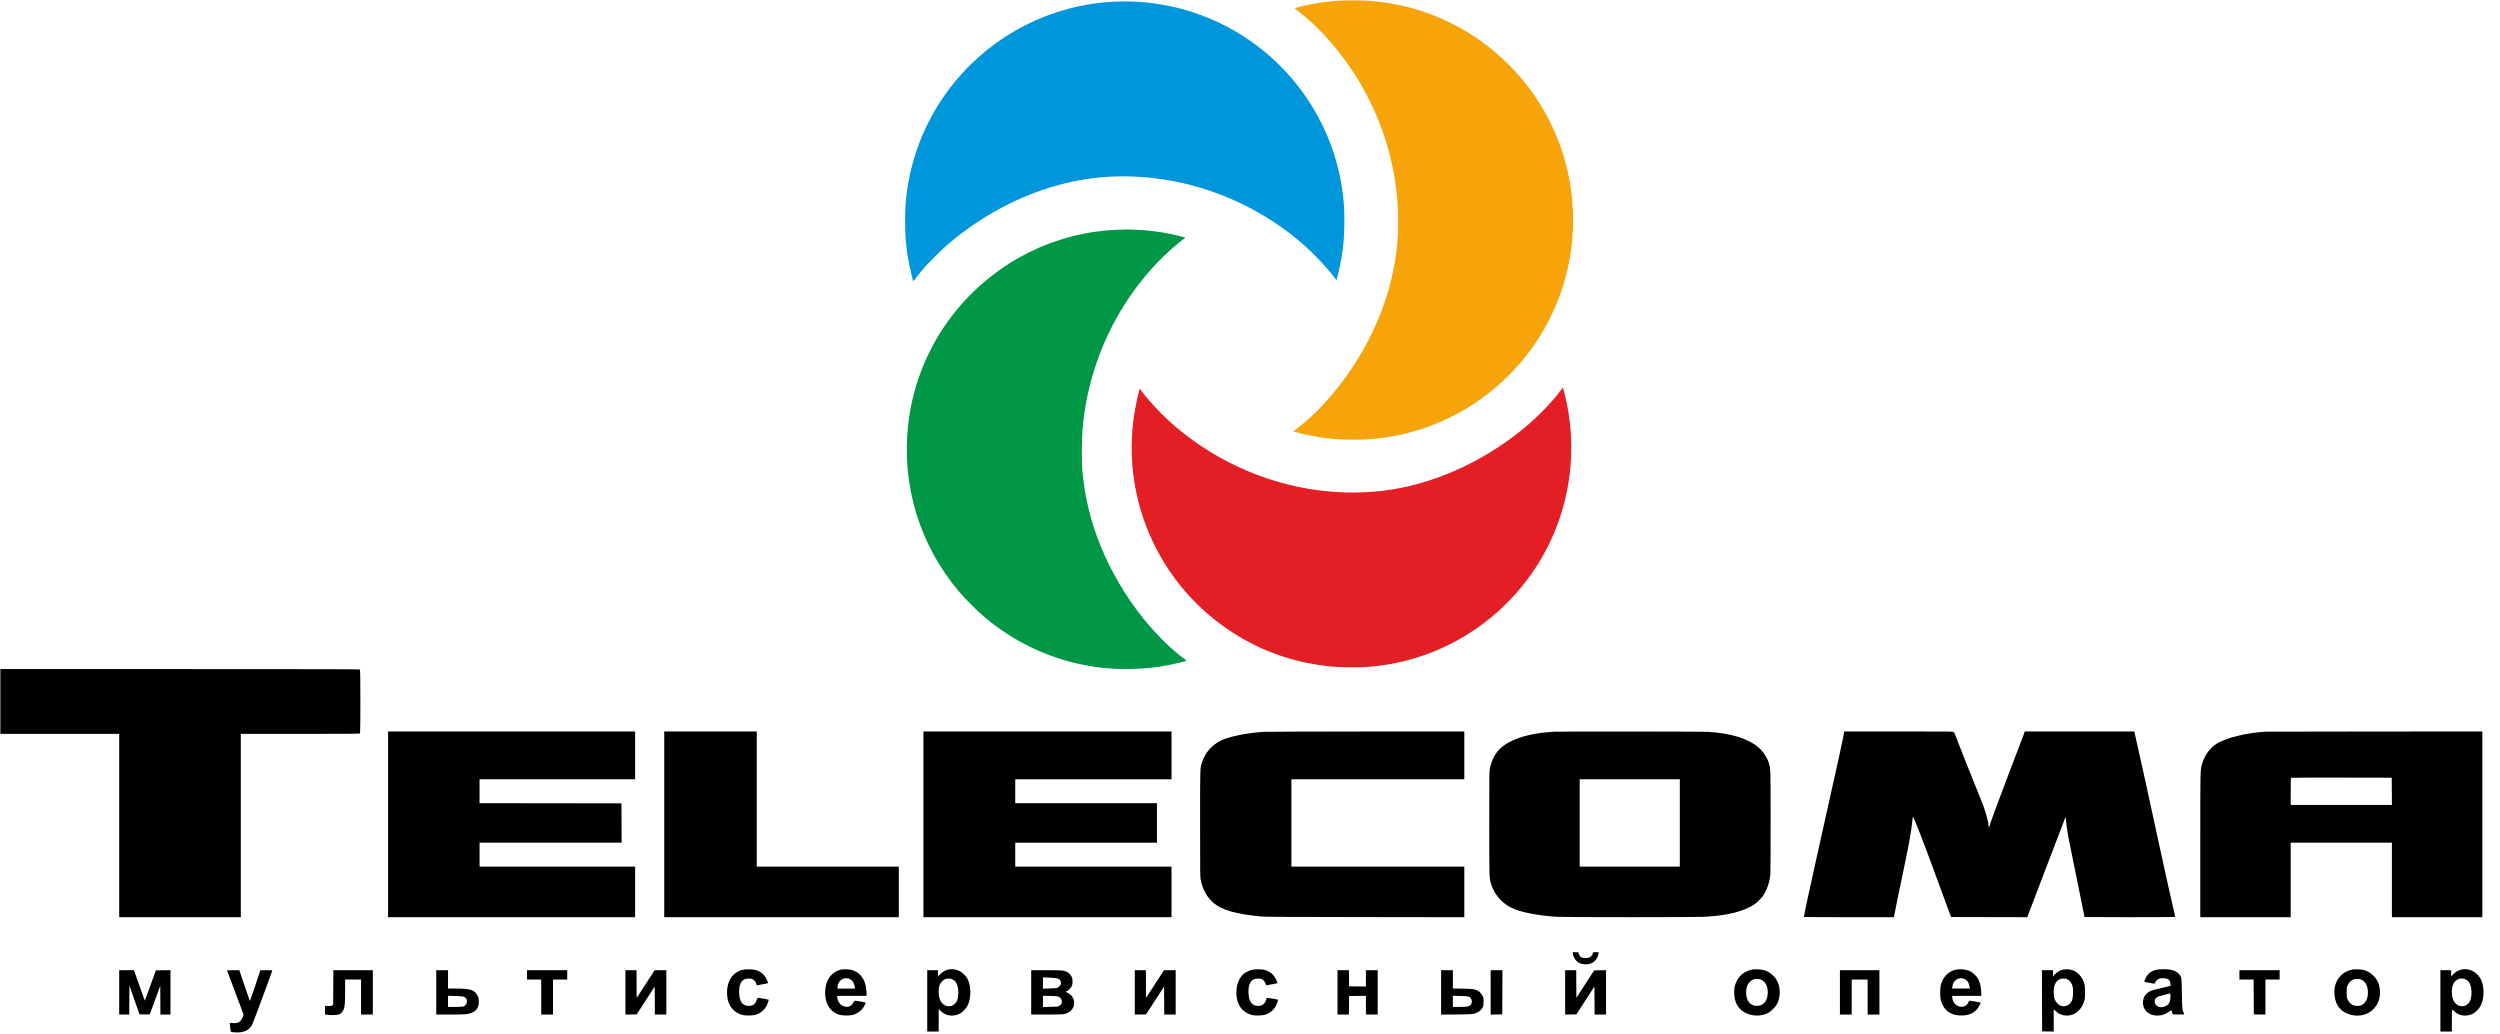 <?xml version="1.0" standalone="no"?>
<!DOCTYPE svg PUBLIC "-//W3C//DTD SVG 20010904//EN"
 "http://www.w3.org/TR/2001/REC-SVG-20010904/DTD/svg10.dtd">
<svg version="1.0" xmlns="http://www.w3.org/2000/svg"
 width="7215pt" height="2985pt" viewBox="0 0 7215 2985"
 preserveAspectRatio="xMidYMid meet">
<g transform="translate(0,2985) scale(0.1,-0.1)"
fill="#f6a409" stroke="none">
<path d="M38610 29829 c-261 -19 -565 -60 -807 -109 -205 -42 -444 -102 -441
-110 2 -4 39 -35 83 -68 787 -592 1557 -1548 2064 -2561 486 -969 764 -2001
831 -3081 13 -214 13 -691 0 -895 -85 -1307 -538 -2600 -1328 -3785 -471 -708
-1048 -1340 -1594 -1746 -54 -40 -95 -75 -90 -77 4 -3 90 -26 190 -51 295 -74
610 -128 942 -162 212 -21 769 -30 990 -15 751 50 1427 210 2099 498 1979 846
3405 2653 3761 4766 194 1154 70 2341 -359 3415 -574 1440 -1667 2630 -3051
3323 -766 384 -1546 596 -2415 659 -160 11 -718 11 -875 -1z"/>
</g>
<g transform="translate(0,2985) scale(0.1,-0.1)"
fill="#0096db" stroke="none">
<path d="M32112 29799 c-1775 -96 -3430 -937 -4559 -2315 -648 -790 -1098
-1730 -1302 -2716 -94 -457 -131 -822 -131 -1303 0 -450 31 -789 111 -1205 34
-178 119 -530 128 -529 3 0 34 39 69 87 151 211 416 503 697 769 826 782 1922
1437 3010 1798 1109 369 2200 464 3390 294 1514 -216 2998 -908 4140 -1931
310 -277 709 -709 874 -945 12 -18 26 -33 30 -33 15 0 104 395 146 645 56 339
76 558 82 930 6 352 -4 575 -38 864 -131 1112 -550 2160 -1221 3056 -1273
1700 -3306 2650 -5426 2534z"/>
</g>
<g transform="translate(0,2985) scale(0.1,-0.1)"
fill="#009846" stroke="none">
<path d="M32230 23219 c-1781 -75 -3444 -902 -4597 -2284 -788 -945 -1285
-2109 -1422 -3330 -199 -1767 331 -3497 1484 -4850 164 -192 498 -526 690
-690 830 -708 1813 -1188 2866 -1400 474 -95 894 -132 1389 -122 392 8 696 39
1060 107 159 30 511 114 536 128 10 6 -3 20 -48 52 -344 240 -831 720 -1199
1180 -505 631 -921 1338 -1226 2085 -274 670 -443 1350 -519 2090 -35 346 -30
1020 12 1425 124 1212 533 2395 1189 3436 445 706 996 1332 1590 1809 61 48
125 97 142 109 18 12 33 24 33 28 0 8 -339 90 -505 122 -293 56 -593 90 -930
106 -230 10 -286 10 -545 -1z"/>
</g>
<g transform="translate(0,2985) scale(0.1,-0.1)"
fill="#e31e24" stroke="none">
<path d="M45028 18567 c-262 -353 -680 -778 -1093 -1113 -1202 -975 -2627
-1600 -4030 -1768 -701 -84 -1426 -64 -2158 60 -1586 268 -3124 1058 -4242
2179 -214 215 -459 496 -591 679 l-21 30 -18 -60 c-31 -107 -94 -396 -124
-574 -450 -2636 796 -5263 3124 -6588 770 -439 1610 -704 2527 -798 213 -21
766 -30 998 -15 987 65 1910 342 2756 826 1199 688 2145 1753 2687 3025 542
1273 650 2702 307 4054 -22 88 -42 161 -43 163 -2 1 -37 -44 -79 -100z"/>
</g>
<g transform="translate(0,2985) scale(0.1,-0.1)"
fill="#000" stroke="none">
<path d="M10 9605 l0 -935 1715 0 1715 0 0 -2645 0 -2645 1755 0 1755 0 0
2645 0 2645 1713 0 c1319 0 1716 3 1725 12 17 17 17 1829 0 1846 -9 9 -1177
12 -5195 12 l-5183 0 0 -935z"/>
<path d="M11200 6060 l0 -2680 3565 0 3565 0 0 730 0 730 -2245 0 -2245 0 0
345 0 345 2050 0 2050 0 -2 568 -3 567 -2047 3 -2048 2 0 345 0 345 2245 0
2245 0 0 690 0 690 -3565 0 -3565 0 0 -2680z"/>
<path d="M19170 6060 l0 -2680 3385 0 3385 0 0 730 0 730 -2050 0 -2050 0 0
1950 0 1950 -1335 0 -1335 0 0 -2680z"/>
<path d="M26650 6060 l0 -2680 3580 0 3580 0 0 730 0 730 -2255 0 -2255 0 0
345 0 345 2045 0 2045 0 0 570 0 570 -2045 0 -2045 0 0 345 0 345 2255 0 2255
0 0 690 0 690 -3580 0 -3580 0 0 -2680z"/>
<path d="M36475 8729 c-499 -32 -1014 -137 -1249 -256 -252 -127 -438 -338
-526 -597 -69 -202 -65 -96 -65 -1796 0 -1440 1 -1540 18 -1624 59 -290 189
-518 383 -676 246 -198 631 -307 1329 -377 155 -15 429 -17 3033 -20 l2862 -4
0 731 0 730 -2495 0 -2495 0 0 1260 0 1260 2495 0 2495 0 0 690 0 690 -2827
-1 c-1556 -1 -2886 -6 -2958 -10z"/>
<path d="M44855 8733 c-794 -42 -1383 -249 -1643 -577 -101 -127 -174 -290
-212 -475 -20 -97 -20 -135 -20 -1593 0 -1624 -1 -1577 56 -1760 91 -289 304
-537 580 -676 252 -127 771 -229 1338 -262 235 -13 3949 -13 4216 0 686 35
1155 153 1477 371 80 54 214 198 265 284 91 152 154 343 177 530 7 62 11 548
11 1540 0 1554 0 1546 -50 1710 -49 157 -170 342 -296 450 -306 263 -792 413
-1474 455 -148 9 -4258 12 -4425 3z m3625 -2633 l0 -1260 -1445 0 -1445 0 0
1260 0 1260 1445 0 1445 0 0 -1260z"/>
<path d="M53211 8663 c-28 -175 -163 -785 -726 -3303 -249 -1115 -425 -1931
-425 -1974 0 -4 584 -6 1299 -6 l1299 0 5 27 c21 117 174 864 248 1212 169
794 246 1212 274 1491 8 85 17 162 18 170 8 48 316 -744 710 -1825 81 -220
202 -551 270 -735 l125 -335 1099 -3 1100 -2 548 1437 c301 791 551 1444 555
1452 4 7 10 -31 14 -85 12 -158 61 -473 106 -679 35 -162 430 -2109 430 -2121
0 -2 590 -4 1311 -4 1243 0 1310 1 1305 18 -23 77 -308 1359 -501 2252 -271
1258 -441 2036 -551 2520 -63 278 -118 520 -121 538 l-6 32 -1583 0 -1582 0
-7 -32 c-4 -18 -43 -123 -87 -233 -139 -348 -885 -2328 -892 -2370 -22 -125
-55 -173 -56 -81 0 55 -45 247 -91 392 -57 179 -133 377 -279 729 -70 171
-180 443 -243 605 -63 162 -164 419 -225 570 -60 151 -117 299 -127 328 -9 29
-26 62 -38 73 -20 19 -49 19 -1592 19 l-1571 0 -13 -77z"/>
<path d="M65385 8733 c-546 -28 -1161 -181 -1421 -352 -201 -133 -343 -333
-413 -583 -52 -186 -51 -114 -51 -2345 l0 -2073 1305 0 1305 0 0 1075 0 1075
1460 0 1460 0 0 -1075 0 -1075 1305 0 1305 0 0 2680 0 2680 -3097 -2 c-1704
-1 -3125 -3 -3158 -5z m3643 -1720 l2 -393 -1460 0 -1460 0 0 388 c0 214 3
392 7 395 3 4 659 6 1457 5 l1451 -3 3 -392z"/>
<path d="M45394 2323 c13 -95 79 -199 157 -249 99 -62 271 -72 380 -22 101 46
173 140 198 256 6 29 11 55 11 57 0 3 -38 5 -85 5 -81 0 -85 -1 -85 -22 0 -43
-43 -102 -90 -125 -52 -27 -170 -32 -223 -9 -43 17 -84 67 -97 116 l-11 40
-81 0 -81 0 7 -47z"/>
<path d="M21446 1864 c-260 -58 -418 -244 -457 -539 -13 -102 -6 -237 17 -335
55 -226 220 -389 444 -436 92 -20 277 -14 360 11 127 38 239 126 303 236 33
57 80 190 70 199 -7 6 -251 48 -306 53 -13 2 -23 -14 -41 -66 -39 -117 -107
-167 -226 -167 -176 0 -264 113 -277 360 -12 215 37 348 151 407 41 21 162 29
210 13 67 -22 121 -84 139 -161 l7 -27 67 13 c38 7 112 20 166 30 54 9 97 22
97 28 0 6 -20 52 -44 102 -70 144 -162 222 -316 270 -79 24 -276 29 -364 9z"/>
<path d="M24263 1866 c-137 -32 -277 -135 -351 -259 -97 -162 -126 -420 -71
-635 51 -202 189 -349 379 -407 86 -26 271 -31 363 -11 167 37 291 131 368
279 22 43 39 81 36 83 -6 6 -284 54 -312 54 -15 0 -28 -15 -47 -54 -57 -116
-175 -154 -303 -97 -83 37 -146 130 -160 239 l-7 52 426 0 426 0 0 48 c0 73
-19 221 -37 287 -54 205 -192 352 -383 410 -77 23 -249 28 -327 11z m231 -257
c49 -13 124 -82 147 -135 10 -22 21 -66 25 -97 l7 -57 -253 0 -253 0 6 59 c15
170 161 274 321 230z"/>
<path d="M27353 1865 c-85 -23 -153 -64 -220 -130 l-63 -63 0 89 0 89 -155 0
-155 0 0 -885 0 -885 165 0 165 0 1 288 c1 158 0 302 -1 320 -1 17 3 32 9 32
6 0 11 -4 11 -8 0 -12 118 -106 160 -127 124 -64 301 -58 434 13 69 37 174
144 213 217 125 238 116 622 -20 825 -125 188 -344 279 -544 225z m132 -279
c63 -29 97 -66 129 -136 61 -133 57 -381 -7 -506 -23 -45 -100 -111 -143 -123
-139 -39 -267 25 -330 164 -51 111 -58 322 -15 436 60 159 223 233 366 165z"/>
<path d="M36145 1864 c-89 -20 -197 -72 -257 -124 -211 -183 -271 -598 -130
-890 73 -150 218 -259 392 -296 92 -20 277 -14 360 11 127 38 239 126 303 236
33 57 80 190 70 199 -7 6 -251 48 -306 53 -13 2 -23 -14 -41 -66 -38 -113
-108 -167 -217 -167 -90 0 -137 17 -191 71 -60 60 -87 142 -95 289 -12 215 37
348 151 407 41 21 162 29 210 13 67 -22 121 -84 139 -161 l7 -27 67 13 c38 7
112 20 166 30 54 9 97 22 97 28 0 6 -20 52 -44 102 -70 143 -163 223 -316 270
-79 24 -276 29 -365 9z"/>
<path d="M50578 1870 c-207 -37 -374 -159 -456 -331 -58 -119 -74 -193 -74
-324 0 -209 59 -373 176 -489 191 -191 531 -242 786 -118 89 44 219 166 267
252 118 209 116 506 -4 708 -77 130 -205 233 -347 278 -89 28 -261 40 -348 24z
m247 -294 c106 -50 167 -142 187 -284 21 -154 -18 -308 -99 -389 -56 -56 -105
-77 -195 -81 -65 -3 -85 0 -131 21 -108 49 -168 140 -189 285 -13 96 0 217 31
287 27 61 97 134 156 161 70 33 171 33 240 0z"/>
<path d="M56440 1864 c-205 -44 -364 -206 -426 -434 -26 -92 -26 -358 -1 -450
75 -278 263 -425 557 -437 241 -10 415 67 524 230 37 57 72 134 64 143 -7 6
-284 54 -314 54 -15 0 -24 -8 -28 -26 -12 -45 -55 -100 -99 -124 -58 -33 -153
-33 -219 -1 -85 41 -144 131 -155 237 l-6 54 423 0 423 0 -6 122 c-6 140 -31
249 -79 348 -43 90 -151 196 -240 239 -121 57 -282 75 -418 45z m256 -268 c83
-39 131 -113 149 -233 l7 -43 -257 0 -257 0 7 53 c14 109 64 182 150 223 66
31 134 31 201 0z"/>
<path d="M59535 1866 c-102 -27 -194 -85 -254 -160 l-31 -39 0 92 0 91 -160 0
-160 0 2 -882 3 -883 168 -3 167 -2 0 321 0 322 43 -40 c103 -95 185 -133 303
-140 147 -10 256 32 370 140 82 77 130 160 166 282 20 70 23 102 23 250 -1
187 -12 247 -66 361 -59 125 -175 233 -296 276 -72 26 -209 33 -278 14z m121
-275 c80 -36 142 -123 165 -233 18 -83 7 -302 -19 -368 -56 -144 -185 -210
-326 -168 -62 19 -148 108 -176 183 -35 90 -41 297 -11 392 29 99 91 171 169
199 54 19 150 17 198 -5z"/>
<path d="M62285 1870 c-181 -27 -291 -102 -360 -245 -58 -119 -63 -109 67
-133 210 -39 194 -39 207 1 17 49 74 102 127 117 28 8 74 11 124 7 128 -8 178
-49 187 -155 l6 -60 -64 -20 c-35 -11 -141 -36 -236 -56 -250 -53 -312 -77
-390 -149 -145 -133 -144 -391 1 -525 90 -83 205 -119 349 -109 109 7 192 38
284 104 41 29 77 53 78 51 1 -2 11 -30 22 -63 l20 -60 167 -3 c158 -2 168 -1
161 15 -60 144 -58 125 -65 583 -5 271 -11 438 -18 460 -43 133 -165 216 -354
240 -92 11 -237 11 -313 0z m353 -797 c-6 -121 -20 -163 -68 -211 -95 -91
-244 -108 -330 -36 -38 33 -64 102 -56 149 12 62 57 102 150 129 81 25 269 72
295 75 11 1 13 -18 9 -106z"/>
<path d="M67880 1866 c-311 -66 -510 -317 -510 -647 0 -304 128 -519 369 -620
298 -124 631 -48 807 184 52 68 105 176 122 248 32 130 24 294 -19 423 -64
189 -234 348 -429 402 -79 21 -260 27 -340 10z m241 -278 c130 -44 206 -163
216 -340 12 -199 -57 -348 -191 -409 -28 -13 -64 -19 -116 -19 -128 0 -219 61
-277 185 -27 57 -28 67 -28 205 0 138 1 148 28 205 40 86 100 144 176 171 45
16 147 18 192 2z"/>
<path d="M71023 1865 c-85 -23 -153 -64 -220 -130 l-63 -63 0 89 0 89 -155 0
-155 0 0 -885 0 -885 165 0 165 0 0 314 c0 180 4 317 9 320 5 4 11 2 13 -3 6
-16 113 -103 153 -123 129 -67 304 -63 439 10 69 37 174 144 213 217 125 238
116 622 -20 825 -125 188 -344 279 -544 225z m132 -279 c63 -29 97 -66 129
-136 61 -133 57 -381 -7 -506 -23 -45 -100 -111 -143 -123 -139 -39 -267 25
-330 164 -51 111 -58 322 -15 436 60 159 223 233 366 165z"/>
<path d="M3440 1210 l0 -640 145 0 145 0 2 417 3 418 146 -415 147 -415 147 0
147 0 152 412 151 412 3 -414 2 -415 145 0 145 0 0 640 0 640 -211 -2 -211 -3
-157 -437 c-86 -241 -158 -438 -161 -438 -3 0 -74 198 -159 440 l-154 440
-214 0 -213 0 0 -640z"/>
<path d="M6550 1846 c0 -2 108 -288 240 -635 132 -347 240 -640 240 -650 0
-33 -70 -159 -105 -189 -47 -42 -124 -58 -220 -46 -72 9 -75 9 -75 -11 2 -43
26 -235 32 -240 16 -16 194 -28 271 -17 181 24 282 94 355 245 32 66 572 1522
572 1542 0 3 -78 5 -173 5 l-172 0 -150 -450 c-82 -247 -152 -444 -156 -437
-3 7 -73 209 -154 450 l-148 437 -178 0 c-99 0 -179 -2 -179 -4z"/>
<path d="M9618 1355 l-3 -494 -23 -23 c-21 -21 -31 -23 -117 -21 l-95 2 0
-124 0 -124 48 -8 c26 -4 106 -8 177 -8 192 0 253 31 311 160 36 78 44 181 44
536 l0 329 230 0 230 0 0 -505 0 -505 170 0 170 0 0 640 0 640 -570 0 -569 0
-3 -495z"/>
<path d="M12590 1210 l0 -640 404 0 c452 0 534 8 643 61 132 64 189 168 181
332 -3 81 -8 100 -38 155 -89 166 -199 202 -627 202 l-223 0 0 265 0 265 -170
0 -170 0 0 -640z m783 -121 c81 -27 118 -98 96 -183 -13 -53 -50 -90 -104
-105 -22 -6 -127 -11 -237 -11 l-198 0 0 161 0 161 203 -5 c129 -3 216 -9 240
-18z"/>
<path d="M15210 1715 l0 -135 205 0 205 0 0 -505 0 -505 170 0 170 0 0 505 0
505 205 0 205 0 0 135 0 135 -580 0 -580 0 0 -135z"/>
<path d="M18050 1210 l0 -640 162 2 163 3 260 402 260 402 3 -404 2 -405 165
0 165 0 0 640 0 640 -169 0 -169 0 -258 -400 -259 -399 -3 399 -2 400 -160 0
-160 0 0 -640z"/>
<path d="M29760 1210 l0 -640 433 0 c254 0 459 4 497 11 231 37 360 223 294
427 -27 82 -79 142 -161 183 l-72 36 38 18 c53 23 115 89 143 150 17 39 22 68
22 130 -1 131 -53 218 -165 275 -87 45 -147 50 -601 50 l-428 0 0 -640z m750
404 c61 -18 97 -52 106 -101 14 -76 -33 -148 -114 -174 -20 -7 -119 -14 -219
-16 l-183 -5 0 163 0 162 179 -7 c114 -4 197 -12 231 -22z m30 -524 c131 -48
144 -217 22 -273 -42 -20 -68 -22 -254 -25 l-208 -4 0 162 0 162 203 -4 c130
-3 214 -9 237 -18z"/>
<path d="M32750 1210 l0 -640 162 2 163 3 260 402 260 401 3 -404 2 -404 165
0 165 0 0 640 0 640 -169 0 -169 0 -258 -400 -259 -399 -3 399 -2 400 -160 0
-160 0 0 -640z"/>
<path d="M38600 1210 l0 -640 165 0 165 0 2 268 3 267 243 3 242 2 0 -270 0
-270 170 0 170 0 0 640 0 640 -170 0 -170 0 0 -235 0 -235 -242 2 -243 3 -3
233 -2 232 -165 0 -165 0 0 -640z"/>
<path d="M41590 1209 l0 -640 443 3 c469 5 488 6 603 57 58 26 121 86 152 145
25 47 27 61 27 166 0 102 -3 120 -24 160 -59 111 -130 169 -244 196 -56 14
-132 18 -344 22 l-273 4 0 264 0 264 -170 0 -170 0 0 -641z m784 -118 c76 -24
116 -98 97 -181 -22 -100 -80 -120 -348 -120 l-193 0 0 161 0 161 203 -5 c117
-2 218 -9 241 -16z"/>
<path d="M43020 1210 l0 -640 168 2 167 3 3 638 2 637 -170 0 -170 0 0 -640z"/>
<path d="M45170 1210 l0 -640 162 2 162 3 261 402 260 403 3 -405 2 -405 165
0 165 0 0 640 0 640 -171 -2 -171 -3 -257 -396 -256 -397 -3 399 -2 399 -160
0 -160 0 0 -640z"/>
<path d="M53100 1210 l0 -640 170 0 170 0 0 505 0 505 230 0 230 0 0 -505 0
-505 170 0 170 0 0 640 0 640 -570 0 -570 0 0 -640z"/>
<path d="M64630 1715 l0 -135 205 0 205 0 2 -502 3 -503 168 -3 167 -2 0 505
0 505 205 0 205 0 0 135 0 135 -580 0 -580 0 0 -135z"/>
</g>
</svg>
